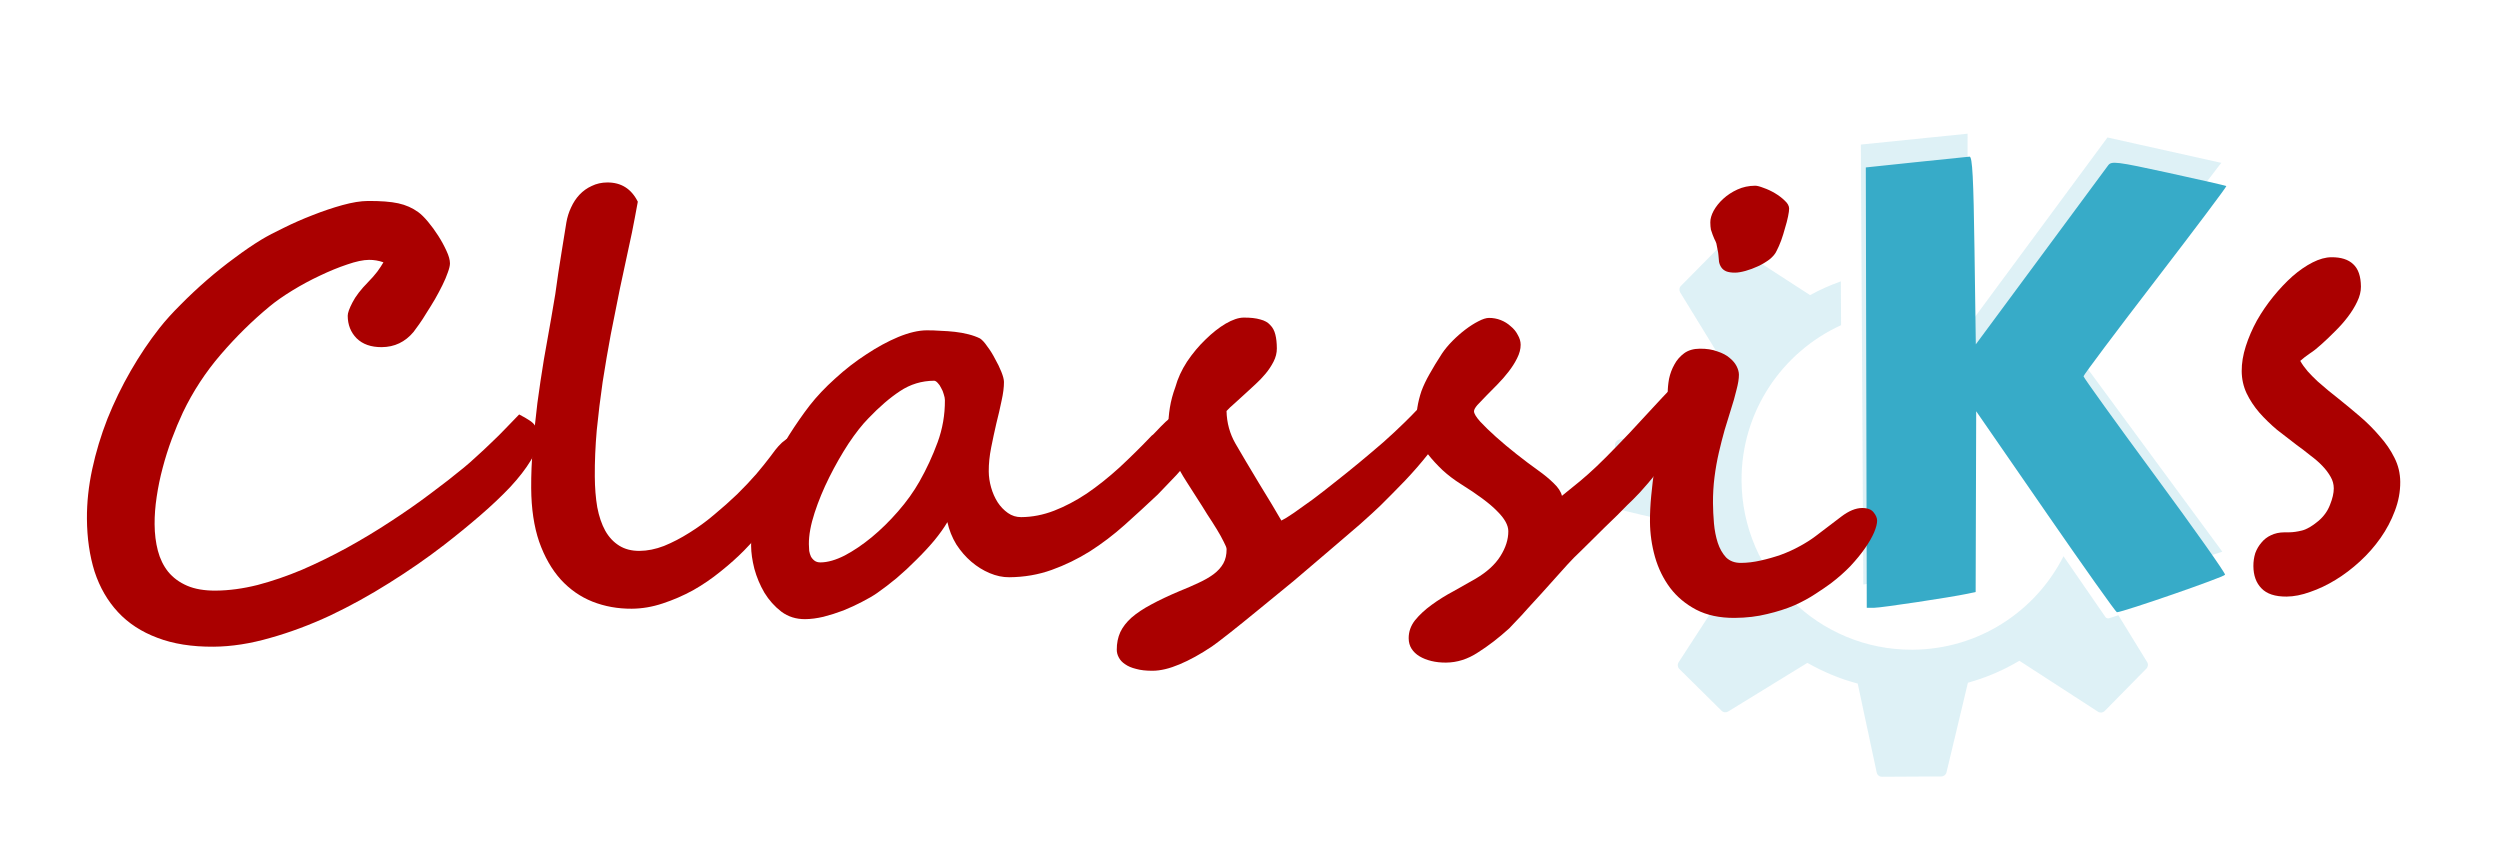 <svg width="369.61" height="127.77" version="1.1" viewBox="0 0 369.61 127.77" xmlns="http://www.w3.org/2000/svg">
 <defs>
  <filter id="filter51184" x="-.079" y="-.074" width="1.189" height="1.182" color-interpolation-filters="sRGB">
   <feFlood flood-color="rgb(0,0,0)" flood-opacity=".498" result="flood"/>
   <feComposite in="flood" in2="SourceGraphic" operator="in" result="composite1"/>
   <feGaussianBlur in="composite1" result="blur" stdDeviation="2.5"/>
   <feOffset dx="2.4" dy="2.7" result="offset"/>
   <feComposite in="SourceGraphic" in2="offset" result="composite2"/>
  </filter>
  <filter id="filter51196" x="-.257" y="-.12" width="1.617" height="1.293" color-interpolation-filters="sRGB">
   <feFlood flood-color="rgb(0,0,0)" flood-opacity=".498" result="flood"/>
   <feComposite in="flood" in2="SourceGraphic" operator="in" result="composite1"/>
   <feGaussianBlur in="composite1" result="blur" stdDeviation="2.5"/>
   <feOffset dx="2.4" dy="2.7" result="offset"/>
   <feComposite in="SourceGraphic" in2="offset" result="composite2"/>
  </filter>
 </defs>
 <filter id="d" x="-.051" y="-.028" width="1.102" height="1.056">
  <feGaussianBlur stdDeviation="2.97"/>
 </filter>
 <filter id="e" x="-.027" y="-.204" width="1.054" height="1.408">
  <feGaussianBlur stdDeviation="1.7"/>
 </filter>
 <path d="m255.19 35.822c-0.178 0.019-0.371 0.07-0.505 0.205l-6.173 6.242c-0.259 0.263-0.289 0.663-0.096 0.979l7.321 11.936c-1.276 2.172-2.309 4.501-3.031 6.967l-13.311 2.841c-0.37 0.079-0.639 0.433-0.636 0.813l0.049 8.771c2e-3 0.371 0.286 0.687 0.645 0.772l12.939 3.065c0.707 2.847 1.79 5.569 3.216 8.045l-7.425 11.445c-0.207 0.32-0.164 0.744 0.107 1.012l6.242 6.173c0.263 0.259 0.664 0.29 0.979 0.096l11.701-7.184c2.31 1.316 4.809 2.368 7.439 3.062l2.806 13.142c0.079 0.371 0.4 0.639 0.779 0.637l8.771-0.049c0.368-2e-3 0.687-0.251 0.772-0.612l3.165-13.243c2.704-0.746 5.252-1.844 7.607-3.248l11.614 7.526c0.32 0.206 0.743 0.164 1.012-0.107l6.139-6.242c0.261-0.263 0.323-0.664 0.129-0.979l-4.256-6.926-1.381 0.446c-0.199 0.063-0.421-0.026-0.541-0.2 0 0-2.686-3.904-6.191-8.973-4.112 8.158-12.559 13.768-22.324 13.823-13.876 0.078-25.196-11.117-25.275-24.993-0.057-10.207 5.997-19.008 14.716-22.99l-0.036-6.477c-1.588 0.566-3.121 1.246-4.577 2.05-3e-3 -2e-3 3e-3 -0.032-2.6e-4 -0.034l-11.885-7.693c-0.16-0.103-0.328-0.118-0.507-0.098zm35.706-16.056-15.78 1.606 0.364 65.043 15.606-2.449-0.155-27.731 21.19 30.65 16.434-5.321-21.69-29.467 21.536-28.021s-16.822-3.752-16.822-3.752l-20.693 28.017 9e-3 -28.576z" fill="#37abc8" fill-opacity=".166" stroke-width=".917"/>
 <path transform="rotate(30 364.56 65.763)" d="m313.31 102.7-16.323-7.737 13.292 23.184-0.905 0.814c-1.918 1.724-9.982 8.153-10.901 8.691l-0.968 0.566-32.676-56.314 6.019-4.376c3.311-2.407 6.221-4.511 6.468-4.675 0.346-0.23 2.084 2.444 7.562 11.635l7.113 11.934 1.806-15.894c0.994-8.742 1.851-16.299 1.906-16.794 0.092-0.83 0.741-1.105 8.289-3.515 4.504-1.438 8.274-2.6 8.376-2.581 0.103 0.019-0.844 7.816-2.103 17.328-1.26 9.512-2.214 17.425-2.12 17.585 0.093 0.16 7.488 3.492 16.431 7.406 8.944 3.913 16.306 7.306 16.36 7.54 0.079 0.341-10.248 12.272-11.076 12.797-0.126 0.079-7.574-3.337-16.552-7.593z" fill="#37abc8" filter="url(#filter51184)" stroke-linecap="round" stroke-width="1.4" style="paint-order:stroke fill markers"/>
 <g transform="rotate(-.374 -17349 -14066)" fill="#a00" filter="url(#filter51196)" aria-label="Classi">
  <path d="m-15.442 175.56q0 1.458-1.125 3.292-1.125 1.833-3.042 3.875-1.917 2-4.458 4.167-2.542 2.167-5.375 4.333-3.833 2.917-8.167 5.583-4.292 2.667-8.75 4.75-4.458 2.042-8.875 3.25-4.417 1.25-8.417 1.25-4.792 0-8.292-1.375-3.5-1.333-5.792-3.833t-3.417-6q-1.083-3.542-1.083-7.833 0-3.583 0.833-7.333 0.833-3.75 2.292-7.417 1.5-3.667 3.5-7.083 2-3.417 4.292-6.292 1.333-1.667 3.167-3.458 1.833-1.833 3.875-3.583 2.042-1.75 4.125-3.25 2.083-1.542 3.958-2.667 1.333-0.792 3.375-1.75 2.042-1 4.25-1.833 2.25-0.875 4.417-1.458t3.75-0.583q2.833 0 4.5 0.375t2.958 1.333q0.625 0.458 1.417 1.417 0.792 0.958 1.5 2.083 0.708 1.125 1.208 2.25 0.5 1.083 0.5 1.833 0 0.5-0.333 1.375-0.292 0.833-0.792 1.833-0.5 1-1.125 2.083-0.625 1.042-1.25 2-0.583 0.958-1.125 1.708-0.542 0.75-0.833 1.125-1.875 2.208-4.708 2.208-2.375 0-3.708-1.333-1.292-1.333-1.292-3.333 0-0.625 0.708-1.958 0.708-1.375 2.333-3 0.792-0.792 1.375-1.542 0.583-0.792 0.917-1.375-1.042-0.375-2.125-0.375-1.292 0-3.25 0.667-1.917 0.625-4.042 1.625-2.083 0.958-4.083 2.167-2 1.208-3.375 2.333-3.833 3.125-7.25 7.042t-5.667 8.542q-0.875 1.833-1.667 3.917-0.792 2.083-1.375 4.25-0.583 2.125-0.917 4.292-0.333 2.125-0.333 4.042 0 2.125 0.458 3.917t1.5 3.125q1.083 1.333 2.792 2.083 1.708 0.75 4.208 0.75 2.958 0 6.208-0.792 3.25-0.833 6.583-2.208 3.333-1.417 6.667-3.208 3.375-1.833 6.458-3.833 3.125-2 5.875-4.042 2.792-2.042 5.042-3.875 0.875-0.708 1.917-1.667 1.083-0.958 2.167-2 1.125-1.042 2.167-2.125 1.083-1.083 1.958-2 0.958 0.5 1.5 0.875 0.583 0.375 0.833 0.792 0.292 0.375 0.375 0.833 0.083 0.458 0.083 1.042z"/>
  <path d="m24.641 177.14q0 0.958-0.5 2.417-0.458 1.417-1.583 3.333-1.125 1.875-3 4.25-1.875 2.375-4.667 5.208-1.542 1.542-3.5 3.083-1.917 1.542-4.083 2.75-2.167 1.167-4.5 1.917-2.292 0.75-4.583 0.75-3.083 0-5.792-1.083-2.667-1.083-4.667-3.292-2-2.25-3.167-5.625-1.125-3.375-1.125-7.917 0-2.958 0.292-6.125 0.292-3.208 0.708-6.458 0.458-3.25 1-6.417 0.583-3.208 1.125-6.125 0.375-2 0.625-3.542t0.458-3.083q0.25-1.542 0.542-3.292 0.292-1.792 0.708-4.208 0.208-1.167 0.708-2.208 0.5-1.083 1.25-1.875 0.792-0.833 1.833-1.292 1.042-0.5 2.292-0.5 3.083 0 4.5 2.875l-0.458 2.375q-0.375 2-1 4.708-0.583 2.667-1.292 5.833-0.667 3.167-1.375 6.667-0.667 3.458-1.25 7.042-0.542 3.583-0.917 7.125-0.333 3.542-0.333 6.833 0 2.5 0.333 4.542 0.375 2.042 1.167 3.5 0.792 1.417 2.042 2.208 1.25 0.792 3 0.792t3.625-0.708q1.875-0.75 3.75-1.917 1.917-1.167 3.708-2.667 1.833-1.5 3.417-3 1.583-1.542 2.833-2.958 1.25-1.458 2.042-2.5 0.375-0.5 0.792-1.042 0.458-0.583 1-1.083 0.583-0.5 1.208-0.833 0.667-0.333 1.417-0.333 0.583 0 1 0.5 0.417 0.458 0.417 1.375z"/>
  <path d="m44.724 170.31q0-0.375-0.167-0.875-0.125-0.5-0.375-0.917-0.208-0.458-0.5-0.75-0.292-0.333-0.542-0.333-2.75 0-5.042 1.5-2.25 1.458-4.708 4-1.375 1.375-2.958 3.708-1.542 2.333-2.875 4.958t-2.208 5.25q-0.875 2.625-0.875 4.625 0 0.5 0.042 1 0.083 0.458 0.25 0.833 0.208 0.375 0.542 0.625t0.875 0.25q1.583 0 3.583-1 2-1.042 4-2.667 2.042-1.667 3.917-3.792 1.917-2.167 3.208-4.417 1.583-2.75 2.708-5.75 1.125-3 1.125-6.25zm37.875 4.292q0 0.5-0.208 1.208-0.167 0.667-0.458 1.375-0.292 0.667-0.667 1.333-0.333 0.625-0.667 1.083-0.208 0.292-0.667 0.833-0.458 0.5-1.042 1.167-0.583 0.625-1.333 1.375-0.708 0.75-1.458 1.5-2.417 2.25-4.917 4.458-2.458 2.167-5.167 3.875-2.708 1.667-5.667 2.708t-6.292 1.042q-1.417 0-2.875-0.625-1.458-0.625-2.708-1.708t-2.208-2.583q-0.917-1.542-1.292-3.292-0.75 1.25-1.958 2.708-1.208 1.417-2.667 2.833-1.417 1.417-2.958 2.708-1.542 1.25-2.875 2.167-0.917 0.625-2.25 1.292-1.292 0.667-2.75 1.25-1.458 0.542-2.958 0.917-1.458 0.333-2.708 0.333-2 0-3.5-1.125-1.5-1.167-2.5-2.833-0.958-1.667-1.458-3.542-0.458-1.875-0.458-3.375 0-2.75 0.792-5.583 0.833-2.875 2.083-5.583 1.292-2.708 2.833-5.167 1.583-2.458 3.083-4.375 1.583-2 3.792-3.958 2.208-2 4.625-3.542 2.417-1.583 4.75-2.542 2.375-0.958 4.208-0.958 1 0 2.042 0.083 1.083 0.042 2.125 0.167 1.042 0.125 2 0.375 0.958 0.25 1.708 0.625 0.5 0.333 1.083 1.208 0.625 0.833 1.125 1.833 0.542 0.958 0.917 1.917 0.375 0.958 0.375 1.5 0 1.167-0.375 2.792-0.333 1.583-0.792 3.333-0.417 1.75-0.792 3.583-0.375 1.833-0.375 3.5 0 1.167 0.333 2.375t0.958 2.208q0.625 0.958 1.5 1.583 0.875 0.625 1.958 0.625 2.458 0 4.875-0.917 2.417-0.917 4.833-2.5 2.417-1.625 4.833-3.792 2.417-2.208 4.875-4.75 0.083 0 0.667-0.625 0.583-0.625 1.375-1.375 0.833-0.75 1.708-1.375 0.917-0.625 1.583-0.625 1.208 0 1.583 0.708 0.375 0.708 0.375 2.167z"/>
  <path d="m119.6 172.44q0 1.125-1 2.833-1 1.667-2.542 3.542-1.5 1.875-3.375 3.833-1.875 1.917-3.625 3.625-1.042 1-3.083 2.792-2.042 1.75-4.583 3.875-2.5 2.125-5.25 4.417-2.75 2.25-5.208 4.208-2.417 1.958-4.292 3.417-1.875 1.458-2.667 2-2.583 1.708-4.833 2.625-2.208 0.917-3.958 0.917-1.458 0-2.458-0.292-1-0.25-1.625-0.708-0.625-0.417-0.917-1-0.292-0.542-0.292-1.125 0-1.458 0.542-2.625 0.542-1.125 1.667-2.125 1.167-1 2.917-1.917 1.792-0.958 4.208-1.958 1.583-0.625 2.833-1.208 1.292-0.583 2.208-1.25 0.958-0.708 1.458-1.583 0.5-0.875 0.5-2.125 0-0.292-0.417-1.083-0.375-0.792-1-1.833-0.625-1.042-1.417-2.25-0.75-1.25-1.5-2.417-0.75-1.208-1.417-2.25t-1.042-1.75q-1.708-3.167-1.708-6.458 0-1.417 0.25-2.917 0.25-1.5 0.833-3.042 0.542-1.917 1.75-3.75 1.25-1.833 2.75-3.25 1.5-1.458 3-2.333 1.542-0.875 2.667-0.875 1.5 0 2.458 0.292 0.958 0.25 1.458 0.833 0.542 0.542 0.75 1.417 0.208 0.833 0.208 2.042 0 1-0.5 1.958t-1.208 1.792q-0.708 0.833-1.5 1.542-0.792 0.708-1.375 1.25-0.875 0.792-1.667 1.5-0.792 0.667-1.25 1.167 0.042 2.625 1.292 4.833 0.625 1.083 1.542 2.667 0.958 1.583 1.917 3.25 1 1.625 1.875 3.125 0.875 1.5 1.375 2.375 0.625-0.292 1.792-1.083 1.208-0.833 2.792-1.958 1.583-1.167 3.375-2.583 1.833-1.417 3.667-2.917 1.833-1.5 3.542-2.958 1.708-1.5 3.083-2.833 1.167-1.125 1.917-1.917 0.792-0.833 1.333-1.333 0.583-0.542 1-0.792 0.417-0.292 0.917-0.292 0.542 0 0.875 0.417 0.375 0.375 0.583 0.875 0.208 0.458 0.292 0.875 0.083 0.417 0.083 0.5z"/>
  <path d="m118.27 163.89q0.625-0.917 1.542-1.833 0.917-0.917 1.917-1.667 1-0.75 1.917-1.208 0.958-0.5 1.583-0.5 0.917 0 1.75 0.333t1.458 0.917q0.667 0.542 1.042 1.292 0.417 0.708 0.417 1.458 0 0.958-0.542 2-0.5 1-1.292 2-0.75 0.958-1.667 1.875-0.875 0.875-1.667 1.667-0.75 0.75-1.292 1.333-0.5 0.583-0.5 0.917 0 0.5 0.917 1.542 0.917 1 2.292 2.25 1.375 1.25 3.042 2.583t3.167 2.417q1.333 0.958 2.292 1.917 1 0.958 1.208 1.875 1.542-1.208 2.708-2.167 1.167-0.958 2.458-2.167t2.958-2.917q1.708-1.708 4.25-4.458 1.375-1.458 2.583-2.75 1.25-1.333 2.292-2.292 1.083-0.958 1.958-1.5 0.917-0.583 1.583-0.583 1.042 0 1.458 0.792 0.417 0.75 0.417 1.958 0 0.458-0.625 1.625-0.625 1.167-1.667 2.708-1 1.5-2.333 3.292-1.292 1.75-2.667 3.458-1.333 1.708-2.625 3.208-1.25 1.458-2.25 2.417-0.167 0.167-0.833 0.792-0.625 0.625-1.5 1.5-0.875 0.833-1.917 1.833-1 0.958-1.917 1.875-0.917 0.875-1.625 1.583-0.708 0.667-1 0.958-0.208 0.208-0.958 1-0.708 0.792-1.708 1.875-0.958 1.083-2.083 2.292-1.125 1.208-2.125 2.292-0.958 1.083-1.75 1.875-0.75 0.792-1 1.042-2.375 2.125-4.667 3.542-2.25 1.458-4.708 1.458-1.167 0-2.167-0.25-1-0.25-1.75-0.708t-1.167-1.125q-0.417-0.667-0.417-1.542 0-1.458 0.958-2.667 1-1.208 2.458-2.25 1.5-1.083 3.25-2 1.75-0.958 3.292-1.833 2.5-1.458 3.667-3.292 1.208-1.875 1.208-3.708 0-1.333-1.625-2.958-1.583-1.667-5.333-4.042-1.5-0.958-2.708-2.083-1.208-1.167-2.083-2.292-0.833-1.167-1.292-2.25-0.458-1.125-0.458-1.958 0-1.542 0.167-2.75 0.208-1.25 0.625-2.458 0.458-1.208 1.208-2.5 0.75-1.333 1.875-3.042z"/>
  <path d="m169.72 142.81q0 0.375-0.167 1.167-0.167 0.792-0.458 1.708-0.25 0.917-0.583 1.833-0.333 0.875-0.667 1.5-0.292 0.667-1.083 1.292-0.792 0.583-1.708 1-0.917 0.417-1.833 0.667-0.917 0.25-1.542 0.25-0.833 0-1.333-0.208-0.458-0.208-0.708-0.583t-0.333-0.833q-0.042-0.5-0.083-1 0-0.083-0.042-0.375-0.042-0.292-0.25-1.333-0.125-0.375-0.292-0.667-0.125-0.292-0.25-0.625-0.125-0.333-0.25-0.75-0.083-0.458-0.083-1.083 0-0.792 0.5-1.708 0.542-0.958 1.417-1.75 0.917-0.833 2.125-1.375 1.208-0.542 2.625-0.542 0.417 0 1.25 0.333 0.833 0.292 1.667 0.792 0.833 0.5 1.458 1.125 0.625 0.583 0.625 1.167zm12.708 46.208q0 0.667-0.458 1.75-0.458 1.042-1.333 2.292-0.875 1.25-2.167 2.625-1.292 1.333-2.958 2.583-0.917 0.667-2.292 1.542-1.333 0.875-3.125 1.667-1.792 0.75-4 1.25-2.208 0.542-4.833 0.542-3.292 0-5.667-1.25-2.333-1.25-3.833-3.25-1.5-2.042-2.208-4.583-0.708-2.583-0.708-5.208 0-1.833 0.208-3.833 0.208-2.042 0.5-4 0.292-1.958 0.667-3.792 0.375-1.875 0.667-3.375 0.292-1.5 0.5-2.542 0.208-1.083 0.208-1.5 0-0.958 0.208-2.083 0.25-1.125 0.792-2.083 0.542-1 1.458-1.667 0.917-0.667 2.333-0.667 1.5 0 2.583 0.417 1.125 0.375 1.792 0.958 0.708 0.583 1.042 1.25 0.333 0.667 0.333 1.25 0 0.875-0.375 2.25-0.333 1.375-0.875 3-0.417 1.333-0.917 2.917-0.458 1.583-0.875 3.333-0.417 1.75-0.667 3.625t-0.25 3.833q0 1.417 0.125 3 0.125 1.542 0.542 2.875 0.417 1.292 1.208 2.167 0.833 0.833 2.208 0.833 1.417 0 2.917-0.333 1.542-0.333 3-0.833 1.5-0.542 2.792-1.25 1.333-0.708 2.333-1.458 2.167-1.625 3.833-2.875 1.667-1.25 3.083-1.25 1.208 0 1.708 0.667 0.5 0.625 0.5 1.208z"/>
 </g>
 <g transform="rotate(-.374 -18884 -62356)" filter="url(#filter51196)" aria-label="s">
  <path d="m-55.442 192.81q0 2.167-0.833 4.292-0.792 2.083-2.125 3.958-1.333 1.875-3.083 3.458-1.75 1.583-3.625 2.708-1.875 1.125-3.75 1.75-1.875 0.667-3.5 0.667-2.542 0-3.708-1.25-1.167-1.208-1.167-3.292 0-1 0.292-1.917 0.333-0.875 0.917-1.542 0.583-0.708 1.417-1.083 0.875-0.417 1.958-0.417h0.75q0.833 0 1.875-0.25 1.042-0.25 2.417-1.375 1.208-1 1.75-2.375 0.583-1.417 0.583-2.458 0-0.917-0.458-1.708-0.458-0.833-1.208-1.625-0.75-0.792-1.75-1.542-0.958-0.792-2.042-1.583-1.417-1.083-2.875-2.25-1.417-1.208-2.583-2.542-1.167-1.375-1.875-2.875-0.708-1.542-0.708-3.292 0-1.75 0.625-3.667 0.625-1.917 1.667-3.792 1.083-1.875 2.458-3.542 1.375-1.667 2.833-2.958 1.5-1.292 3-2.042 1.5-0.75 2.792-0.75 2.125 0 3.208 1.042 1.125 1.042 1.125 3.333 0 1.083-0.583 2.25-0.542 1.125-1.417 2.25-0.833 1.083-1.917 2.125-1.042 1.042-2.042 1.917-0.875 0.792-1.667 1.292-0.75 0.5-1.417 1.083 0.417 0.75 1.083 1.542 0.667 0.75 1.458 1.5 0.792 0.708 1.583 1.375 0.833 0.667 1.542 1.25 1.542 1.25 3.125 2.625 1.583 1.375 2.875 2.917 1.333 1.5 2.167 3.208 0.833 1.667 0.833 3.583z" fill="#a00"/>
 </g>
</svg>
